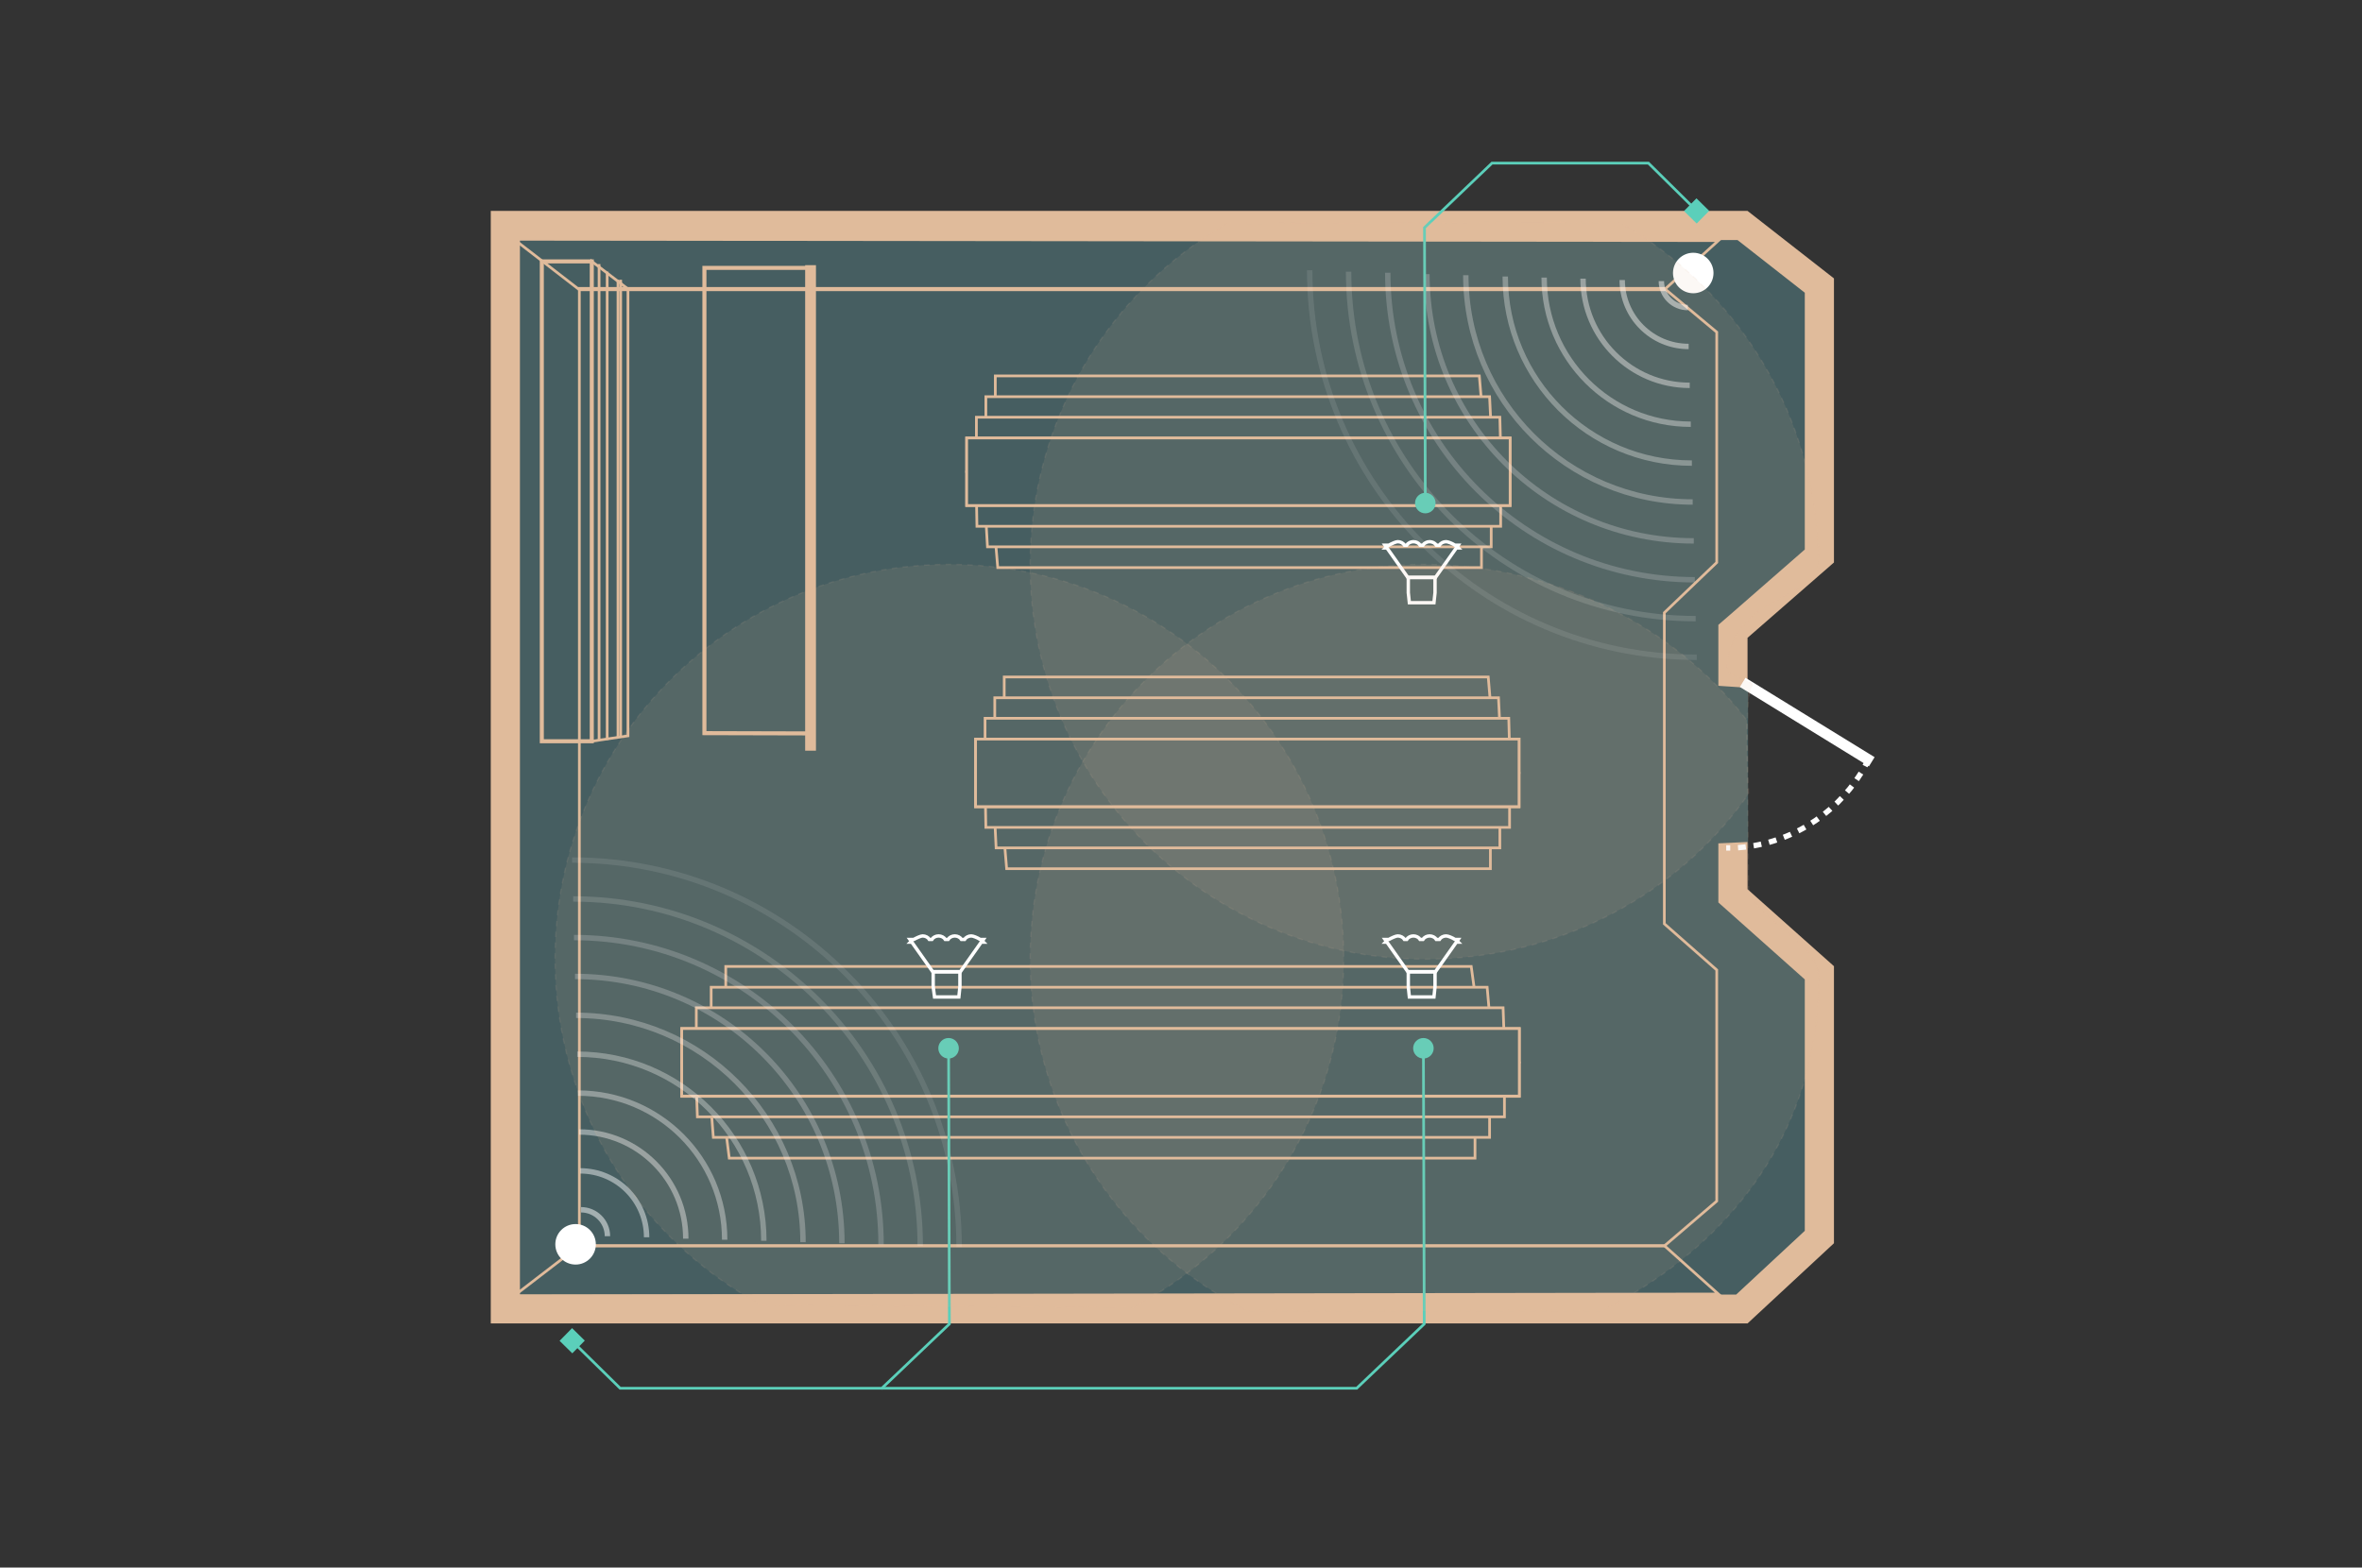 <?xml version="1.0" encoding="utf-8"?>
<!-- Generator: Adobe Illustrator 18.1.1, SVG Export Plug-In . SVG Version: 6.00 Build 0)  -->
<!DOCTYPE svg PUBLIC "-//W3C//DTD SVG 1.1//EN" "http://www.w3.org/Graphics/SVG/1.1/DTD/svg11.dtd">
<svg version="1.1" id="Layer_1" xmlns="http://www.w3.org/2000/svg" xmlns:xlink="http://www.w3.org/1999/xlink" x="0px" y="0px"
	 viewBox="0 0 874.5 580.5" enable-background="new 0 0 874.5 580.5" xml:space="preserve">
<rect x="0" y="0" width="874.5" height="580.5" fill="#333333" stroke="none"/>
<g id="New_Symbol_1">
</g>
<g>
	<g>
		<g>
			<polygon fill="#465E61" points="187.1,484.7 187.1,83.5 645.2,83.5 673.6,105.7 673.6,205.9 641.6,233.8 641.6,331.7 
				673.6,360.2 673.6,458.1 644.9,484.7 			"/>
			<path fill="#E0BB9B" d="M643.3,88.9l24.9,19.5v95.1l-28.3,24.7l-3.7,3.2v4.9v93.1v4.8l3.6,3.2l28.4,25.3v93.1l-25.4,23.6H192.5
				V88.9H643.3 M647,78.1H181.7v412H647l32-29.7V357.8l-32-28.5v-93.1l32-27.9V103.1L647,78.1L647,78.1z"/>
		</g>
		<polygon fill="none" stroke="#E0BB9B" stroke-miterlimit="10" points="214.5,461.4 616.2,461.4 635.6,444.8 635.6,359.2 
			616.2,342.1 616.2,226.9 635.6,208.3 635.6,123 616.2,106.8 214.5,106.8 		"/>
		<polygon fill="none" stroke="#E0BB9B" stroke-miterlimit="10" points="636.2,479.2 616.2,461.3 214.5,461.3 190.3,479.9 		"/>
		<polygon fill="none" stroke="#E0BB9B" stroke-miterlimit="10" points="636.2,89.1 616.2,107.3 214.5,107.3 190.3,88.6 		"/>
	</g>
</g>
<g>
	<g>
		<g>
			<polygon fill="#465E61" stroke="#E0BB9B" stroke-miterlimit="10" points="368.6,200.7 548.5,200.7 548.5,210.2 369.4,210.2 			
				"/>
			<polygon fill="#465E61" stroke="#E0BB9B" stroke-miterlimit="10" points="365,192.1 552.1,192.1 552.1,202.5 365.6,202.5 			"/>
			<polygon fill="#465E61" stroke="#E0BB9B" stroke-miterlimit="10" points="361.5,183.5 555.6,183.5 555.6,194.9 361.7,194.9 			
				"/>
			<rect x="357.9" y="174.8" fill="#465E61" stroke="#E0BB9B" stroke-miterlimit="10" width="201.2" height="12.4"/>
		</g>
		<g>
			<polygon fill="#465E61" stroke="#E0BB9B" stroke-miterlimit="10" points="548.5,148.7 368.5,148.7 368.5,139.2 547.7,139.2 			
				"/>
			<polygon fill="#465E61" stroke="#E0BB9B" stroke-miterlimit="10" points="552,157.3 365,157.3 365,146.9 551.5,146.9 			"/>
			<polygon fill="#465E61" stroke="#E0BB9B" stroke-miterlimit="10" points="555.6,165.9 361.5,165.9 361.5,154.5 555.3,154.5 			
				"/>
			<rect x="357.9" y="162.2" fill="#465E61" stroke="#E0BB9B" stroke-miterlimit="10" width="201.2" height="12.4"/>
		</g>
		<rect x="357.9" y="162.2" fill="#465E61" stroke="#E0BB9B" stroke-miterlimit="10" width="201.2" height="25"/>
	</g>
	<g>
		<g>
			<polygon fill="#465E61" stroke="#E0BB9B" stroke-miterlimit="10" points="371.9,312.2 551.8,312.2 551.8,321.7 372.7,321.7 			
				"/>
			<polygon fill="#465E61" stroke="#E0BB9B" stroke-miterlimit="10" points="368.3,303.6 555.3,303.6 555.3,314 368.8,314 			"/>
			<polygon fill="#465E61" stroke="#E0BB9B" stroke-miterlimit="10" points="364.8,295 558.9,295 558.9,306.4 365,306.4 			"/>
			<rect x="361.2" y="286.4" fill="#465E61" stroke="#E0BB9B" stroke-miterlimit="10" width="201.2" height="12.4"/>
		</g>
		<g>
			<polygon fill="#465E61" stroke="#E0BB9B" stroke-miterlimit="10" points="551.8,260.2 371.8,260.2 371.8,250.7 551,250.7 			"/>
			<polygon fill="#465E61" stroke="#E0BB9B" stroke-miterlimit="10" points="555.3,268.8 368.3,268.8 368.3,258.4 554.8,258.4 			
				"/>
			<polygon fill="#465E61" stroke="#E0BB9B" stroke-miterlimit="10" points="558.9,277.4 364.7,277.4 364.7,266 558.6,266 			"/>
			<rect x="361.2" y="273.7" fill="#465E61" stroke="#E0BB9B" stroke-miterlimit="10" width="201.2" height="12.4"/>
		</g>
		<rect x="361.2" y="273.7" fill="#465E61" stroke="#E0BB9B" stroke-miterlimit="10" width="201.2" height="25"/>
	</g>
	<g>
		<g>
			<polygon fill="#465E61" stroke="#E0BB9B" stroke-miterlimit="10" points="268.8,419.4 546.1,419.4 546.1,428.9 270,428.9 			"/>
			<polygon fill="#465E61" stroke="#E0BB9B" stroke-miterlimit="10" points="263.3,410.8 551.5,410.8 551.5,421.2 264.1,421.2 			
				"/>
			<polygon fill="#465E61" stroke="#E0BB9B" stroke-miterlimit="10" points="257.8,402.2 557,402.2 557,413.6 258.2,413.6 			"/>
			<rect x="252.4" y="393.6" fill="#465E61" stroke="#E0BB9B" stroke-miterlimit="10" width="310.1" height="12.4"/>
		</g>
		<g>
			<polygon fill="#465E61" stroke="#E0BB9B" stroke-miterlimit="10" points="546,367.4 268.7,367.4 268.7,357.9 544.7,357.9 			"/>
			<polygon fill="#465E61" stroke="#E0BB9B" stroke-miterlimit="10" points="551.5,376 263.3,376 263.3,365.6 550.6,365.6 			"/>
			<polygon fill="#465E61" stroke="#E0BB9B" stroke-miterlimit="10" points="556.9,384.6 257.8,384.6 257.8,373.2 556.5,373.2 			
				"/>
			<rect x="252.4" y="380.9" fill="#465E61" stroke="#E0BB9B" stroke-miterlimit="10" width="310.1" height="12.4"/>
		</g>
		<rect x="252.4" y="380.9" fill="#465E61" stroke="#E0BB9B" stroke-miterlimit="10" width="310.1" height="25"/>
	</g>
	<polygon fill="none" stroke="#E0BB9B" stroke-width="1.5" stroke-miterlimit="10" points="260.8,271.5 260.8,99.2 300.1,99.2 
		300.1,271.6 	"/>
	<line fill="none" stroke="#E0BB9B" stroke-width="4" stroke-miterlimit="10" x1="300.1" y1="278" x2="300.1" y2="98.2"/>
</g>
<path fill="none" stroke="#E0BB9B" stroke-width="2.802" stroke-miterlimit="10" d="M619.2,247.1"/>
<path fill="none" stroke="#E0BB9B" stroke-width="10.78" stroke-miterlimit="10" d="M393.5,375.5"/>
<path opacity="0.1" fill="#E0BB9B" stroke="#E0BB9B" stroke-width="0.5" stroke-miterlimit="10" stroke-dasharray="2" d="
	M379.9,208.3"/>
<polygon fill="#465E61" points="647.2,311.8 625.4,312.8 625.4,253.3 647.2,254.7 "/>
<g>
	<line fill="none" stroke="#FFFFFF" stroke-width="4" stroke-miterlimit="10" x1="693" y1="282.1" x2="645.2" y2="252.7"/>
	<g>
		<g>
			<path fill="none" stroke="#FFFFFF" stroke-width="2" stroke-miterlimit="10" d="M691.2,282.4c-0.2,0.4-0.5,0.9-0.7,1.3"/>
			<path fill="none" stroke="#FFFFFF" stroke-width="2" stroke-miterlimit="10" stroke-dasharray="2.908,2.908" d="M689,286.3
				c-9.9,15.9-27.1,26.7-46.9,27.7"/>
			<path fill="none" stroke="#FFFFFF" stroke-width="2" stroke-miterlimit="10" d="M640.6,314c-0.5,0-1,0-1.5,0"/>
		</g>
	</g>
</g>
<rect x="200.6" y="96.8" fill="none" stroke="#E0BB9B" stroke-width="1.5" stroke-miterlimit="10" width="18.5" height="177.7"/>
<polygon fill="none" stroke="#E0BB9B" stroke-miterlimit="10" points="232.5,272.5 219.1,274.5 219.1,96.8 232.5,107 "/>
<line fill="none" stroke="#E0BB9B" stroke-miterlimit="10" x1="228.8" y1="273" x2="228.8" y2="103.6"/>
<line fill="none" stroke="#E0BB9B" stroke-miterlimit="10" x1="229.8" y1="273" x2="229.8" y2="103.6"/>
<line fill="none" stroke="#E0BB9B" stroke-miterlimit="10" x1="224.8" y1="274" x2="224.8" y2="100.6"/>
<line fill="none" stroke="#E0BB9B" stroke-miterlimit="10" x1="221.8" y1="274" x2="221.8" y2="97.8"/>
<g>
	<g>
		<g>
			<path opacity="0.5" fill="none" stroke="#FFFFFF" stroke-width="2" stroke-miterlimit="10" d="M215.1,448c5.4,0,9.8,4.4,9.8,9.8"
				/>
			<path opacity="0.456" fill="none" stroke="#FFFFFF" stroke-width="2" stroke-miterlimit="10" d="M214.8,433.6
				c13.6,0,24.6,11,24.6,24.6"/>
			<path opacity="0.411" fill="none" stroke="#FFFFFF" stroke-width="2" stroke-miterlimit="10" d="M214.4,419.2
				c21.8,0,39.5,17.7,39.5,39.5"/>
			<path opacity="0.367" fill="none" stroke="#FFFFFF" stroke-width="2" stroke-miterlimit="10" d="M214,404.8
				c30,0,54.3,24.3,54.3,54.3"/>
			<path opacity="0.322" fill="none" stroke="#FFFFFF" stroke-width="2" stroke-miterlimit="10" d="M213.7,390.4
				c38.2,0,69.1,31,69.1,69.1"/>
			<path opacity="0.278" fill="none" stroke="#FFFFFF" stroke-width="2" stroke-miterlimit="10" d="M213.3,376
				c46.4,0,84,37.6,84,84"/>
			<path opacity="0.233" fill="none" stroke="#FFFFFF" stroke-width="2" stroke-miterlimit="10" d="M212.9,361.6
				c54.6,0,98.8,44.2,98.8,98.8"/>
			<path opacity="0.189" fill="none" stroke="#FFFFFF" stroke-width="2" stroke-miterlimit="10" d="M212.5,347.2
				c62.8,0,113.7,50.9,113.7,113.7"/>
			<path opacity="0.144" fill="none" stroke="#FFFFFF" stroke-width="2" stroke-miterlimit="10" d="M212.2,332.9
				c71,0,128.5,57.5,128.5,128.5"/>
			<path opacity="0.1" fill="none" stroke="#FFFFFF" stroke-width="2" stroke-miterlimit="10" d="M211.8,318.5
				c79.2,0,143.3,64.2,143.3,143.3"/>
		</g>
		<circle fill="#FFFFFF" stroke="#FFFFFF" stroke-width="2" stroke-miterlimit="10" cx="213.1" cy="460.8" r="6.5"/>
	</g>
	<g>
		<g>
			<polyline fill="none" stroke="#5BCFBA" stroke-width="1" stroke-miterlimit="10" points="211.7,496.5 229.6,514.1 
				326.5,514.1 351.5,490.3 351.2,388 			"/>
			<g>
				
					<rect x="208.5" y="493.3" transform="matrix(-0.701 0.713 -0.713 -0.701 714.392 693.604)" fill="#5BCFBA" width="6.6" height="6.6"/>
			</g>
			<g>
				<circle fill="#5BCFBA" cx="351.2" cy="388.2" r="3.8"/>
			</g>
		</g>
	</g>
	<g>
		<g>
			<polyline fill="none" stroke="#5BCFBA" stroke-width="1" stroke-miterlimit="10" points="326.5,514.1 502.3,514.1 
				527.3,490.3 527,388 			"/>
			<g>
				<circle fill="#5BCFBA" cx="527" cy="388.2" r="3.8"/>
			</g>
		</g>
	</g>
	<g>
		<g>
			<path opacity="0.5" fill="none" stroke="#FFFFFF" stroke-width="2" stroke-miterlimit="10" d="M624.9,113.9
				c-5.4,0-9.8-4.4-9.8-9.8"/>
			<path opacity="0.456" fill="none" stroke="#FFFFFF" stroke-width="2" stroke-miterlimit="10" d="M625.2,128.3
				c-13.6,0-24.6-11-24.6-24.6"/>
			<path opacity="0.411" fill="none" stroke="#FFFFFF" stroke-width="2" stroke-miterlimit="10" d="M625.6,142.7
				c-21.8,0-39.5-17.7-39.5-39.5"/>
			<path opacity="0.367" fill="none" stroke="#FFFFFF" stroke-width="2" stroke-miterlimit="10" d="M626,157.1
				c-30,0-54.3-24.3-54.3-54.3"/>
			<path opacity="0.322" fill="none" stroke="#FFFFFF" stroke-width="2" stroke-miterlimit="10" d="M626.4,171.5
				c-38.2,0-69.1-31-69.1-69.1"/>
			<path opacity="0.278" fill="none" stroke="#FFFFFF" stroke-width="2" stroke-miterlimit="10" d="M626.7,185.9
				c-46.4,0-84-37.6-84-84"/>
			<path opacity="0.233" fill="none" stroke="#FFFFFF" stroke-width="2" stroke-miterlimit="10" d="M627.1,200.3
				c-54.6,0-98.8-44.2-98.8-98.8"/>
			<path opacity="0.189" fill="none" stroke="#FFFFFF" stroke-width="2" stroke-miterlimit="10" d="M627.5,214.7
				c-62.8,0-113.7-50.9-113.7-113.7"/>
			<path opacity="0.144" fill="none" stroke="#FFFFFF" stroke-width="2" stroke-miterlimit="10" d="M627.8,229.1
				c-71,0-128.5-57.5-128.5-128.5"/>
			<path opacity="0.1" fill="none" stroke="#FFFFFF" stroke-width="2" stroke-miterlimit="10" d="M628.2,243.4
				c-79.2,0-143.3-64.2-143.3-143.3"/>
		</g>
		<circle fill="#FFFFFF" stroke="#FFFFFF" stroke-width="2" stroke-miterlimit="10" cx="626.9" cy="101.1" r="6.5"/>
	</g>
	<g>
		<g>
			<polyline fill="none" stroke="#5BCFBA" stroke-width="1" stroke-miterlimit="10" points="628.2,78.1 610.3,60.4 552.4,60.4 
				527.4,84.3 527.7,186.5 			"/>
			<g>
				
					<rect x="624.8" y="74.6" transform="matrix(0.701 -0.713 0.713 0.701 132.295 471.341)" fill="#5BCFBA" width="6.6" height="6.6"/>
			</g>
			<g>
				<circle fill="#5BCFBA" cx="527.7" cy="186.3" r="3.8"/>
			</g>
		</g>
	</g>
</g>
<g>
	<g>
		<path opacity="0.1" fill="#E0BB9B" stroke="#E0BB9B" stroke-width="0.5" stroke-miterlimit="10" stroke-dasharray="2" d="
			M381.4,209.1c0-54,29.4-101.2,73-126.4l145.2-0.4c44,25.1,73.7,72.5,73.7,126.9c0,11.8-30.7,11-33.9,36.5c-0.9,7,11.3,4.8,9,9.1
			c-2.8,5.3-1,39.2-1,39.2c-26.3,37.6-70.3,61.2-120.1,61.2C446.7,355,381.4,289.7,381.4,209.1z"/>
		<g>
			<polygon fill="none" stroke="#FFFFFF" stroke-width="1.258" stroke-miterlimit="10" points="521.4,219.5 521.8,223.2 
				530.9,223.2 531.3,219.5 531.3,213.9 521.4,213.9 			"/>
			<path fill="none" stroke="#FFFFFF" stroke-width="1.258" stroke-miterlimit="10" d="M539.9,202.9c-0.1-0.1-0.3-0.3-0.4-0.4
				l0.4-0.6h-1.2c-1.1-0.7-2.6-1.3-3.3-1.3c-1,0-2,0.5-2.5,1.3h-1.1c-0.5-0.8-1.5-1.3-2.5-1.3s-2,0.5-2.5,1.3h-1
				c-0.5-0.8-1.5-1.3-2.5-1.3s-2,0.5-2.5,1.3H520c-0.5-0.8-1.5-1.3-2.5-1.3c-0.7,0-2.2,0.7-3.3,1.3h-1.4l0.5,0.7
				c-0.1,0.1-0.2,0.2-0.3,0.3h0.5l7.7,10.9h10.3l7.7-10.9H539.9z"/>
		</g>
	</g>
	<g>
		<path opacity="0.1" fill="#E0BB9B" stroke="#E0BB9B" stroke-width="0.5" stroke-miterlimit="10" stroke-dasharray="2" d="
			M381.4,355c0-80.6,65.3-146,146-146c47.5,0,92.7,22.7,119.4,57.8l0.6,62.4c3.4,12.3,26,19.4,26,32.8c0,56.9-32.6,99.2-80.1,123.3
			l-131.7,0C414,461.3,381.4,412,381.4,355z"/>
		<g>
			<polygon fill="none" stroke="#FFFFFF" stroke-width="1.258" stroke-miterlimit="10" points="521.4,365.4 521.8,369.2 
				530.9,369.2 531.3,365.4 531.3,359.9 521.4,359.9 			"/>
			<path fill="none" stroke="#FFFFFF" stroke-width="1.258" stroke-miterlimit="10" d="M539.9,348.9c-0.1-0.1-0.3-0.3-0.4-0.4
				l0.4-0.6h-1.2c-1.1-0.7-2.6-1.3-3.3-1.3c-1,0-2,0.5-2.5,1.3h-1.1c-0.5-0.8-1.5-1.3-2.5-1.3s-2,0.5-2.5,1.3h-1
				c-0.5-0.8-1.5-1.3-2.5-1.3s-2,0.5-2.5,1.3H520c-0.5-0.8-1.5-1.3-2.5-1.3c-0.7,0-2.2,0.7-3.3,1.3h-1.4l0.5,0.7
				c-0.1,0.1-0.2,0.2-0.3,0.3h0.5l7.7,10.9h10.3l7.7-10.9H539.9z"/>
		</g>
	</g>
	<g>
		<path opacity="0.1" fill="#E0BB9B" stroke="#E0BB9B" stroke-width="0.5" stroke-miterlimit="10" stroke-dasharray="2" d="
			M205.5,355c0-80.6,65.3-146,146-146s146,65.3,146,146c0,56.1-31.6,104.8-78,129.2l-137.4-0.8C236.5,458.8,205.5,410.5,205.5,355z"
			/>
		<g>
			<polygon fill="none" stroke="#FFFFFF" stroke-width="1.258" stroke-miterlimit="10" points="345.5,365.4 346,369.2 355,369.2 
				355.4,365.4 355.4,359.9 345.5,359.9 			"/>
			<path fill="none" stroke="#FFFFFF" stroke-width="1.258" stroke-miterlimit="10" d="M364.1,348.9c-0.1-0.1-0.3-0.3-0.4-0.4
				l0.4-0.6h-1.2c-1.1-0.7-2.6-1.3-3.3-1.3c-1,0-2,0.5-2.5,1.3H356c-0.5-0.8-1.5-1.3-2.5-1.3s-2,0.5-2.5,1.3h-1
				c-0.5-0.8-1.5-1.3-2.5-1.3s-2,0.5-2.5,1.3h-0.9c-0.5-0.8-1.5-1.3-2.5-1.3c-0.7,0-2.2,0.7-3.3,1.3h-1.4l0.5,0.7
				c-0.1,0.1-0.2,0.2-0.3,0.3h0.5l7.7,10.9h10.3l7.7-10.9H364.1z"/>
		</g>
	</g>
</g>
</svg>
